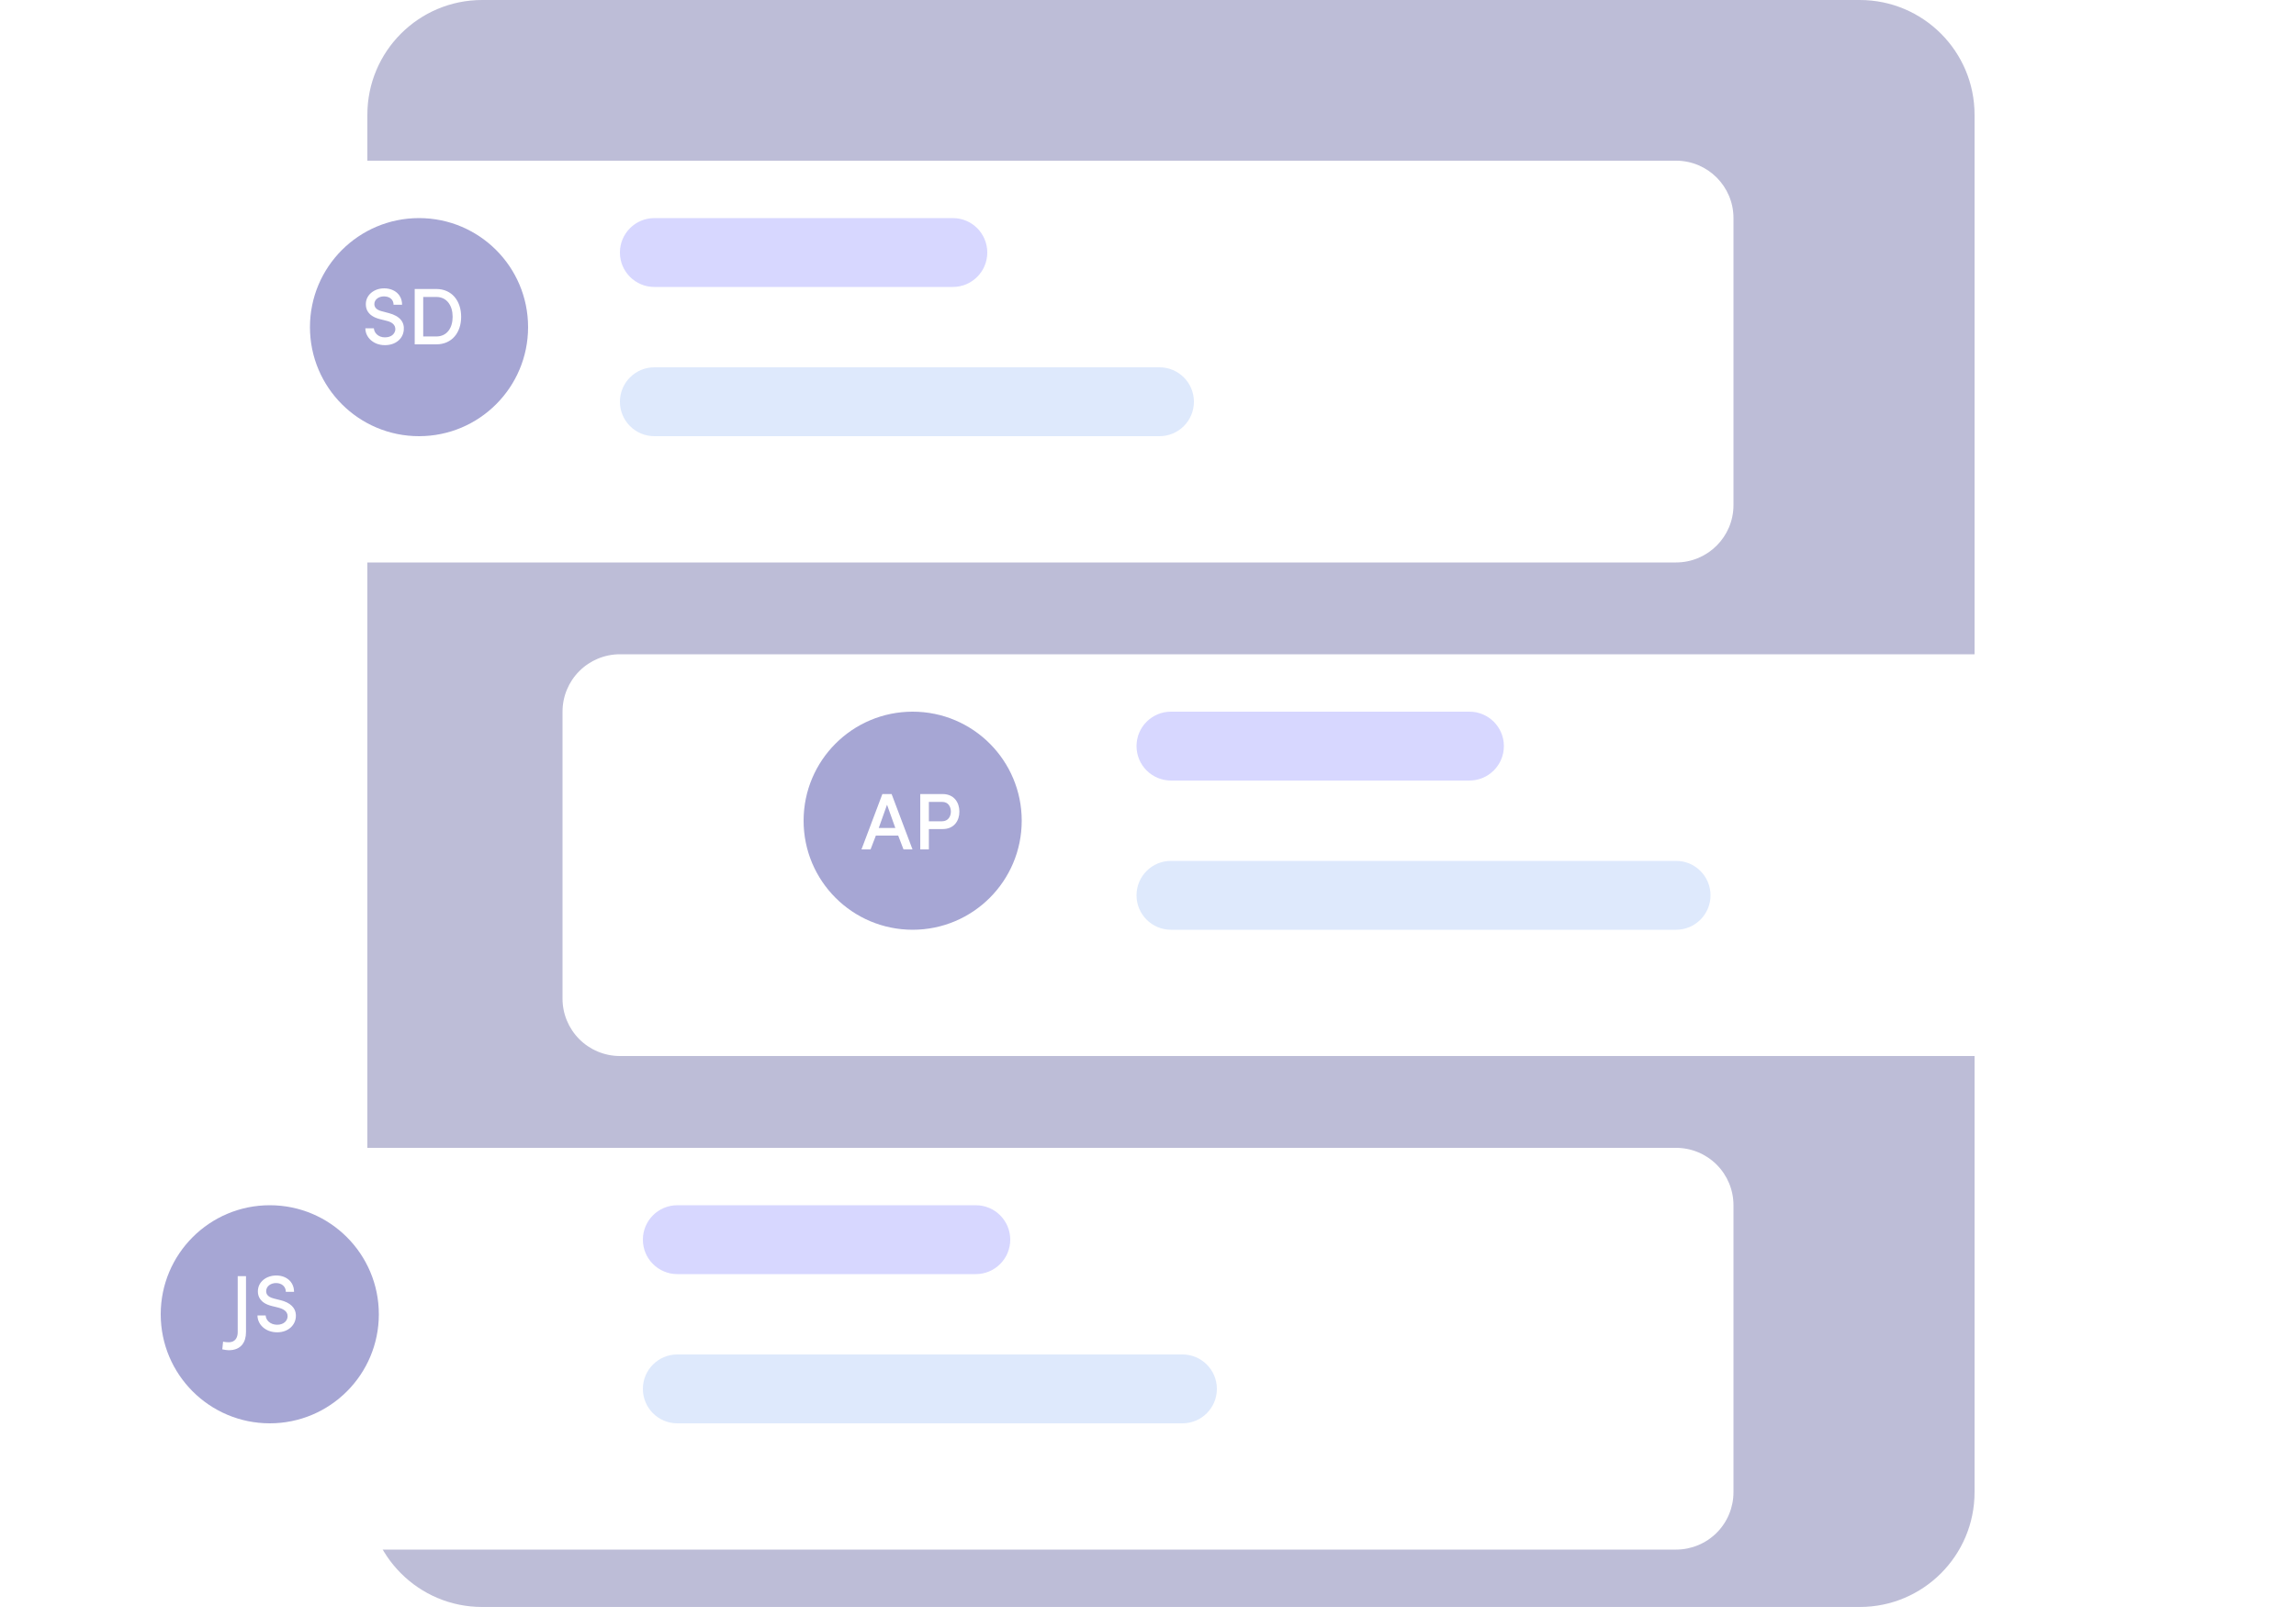 <svg width="200" height="141" viewBox="0 0 200 141" fill="none" xmlns="http://www.w3.org/2000/svg">
<path d="M162 0H42C36.477 0 32 4.477 32 10V130C32 135.523 36.477 140 42 140H162C167.523 140 172 135.523 172 130V10C172 4.477 167.523 0 162 0Z" fill="#BDBDD7"/>
<g filter="url(#filter0_d_139_1265)">
<path d="M54 54H189C190.326 54 191.598 54.527 192.536 55.465C193.473 56.402 194 57.674 194 59V84C194 85.326 193.473 86.598 192.536 87.535C191.598 88.473 190.326 89 189 89H54C52.674 89 51.402 88.473 50.465 87.535C49.527 86.598 49 85.326 49 84V59C49 57.674 49.527 56.402 50.465 55.465C51.402 54.527 52.674 54 54 54V54Z" fill="white"/>
</g>
<path d="M128 62H102C100.343 62 99 63.343 99 65C99 66.657 100.343 68 102 68H128C129.657 68 131 66.657 131 65C131 63.343 129.657 62 128 62Z" fill="#D7D7FF"/>
<path d="M146 75H102C100.343 75 99 76.343 99 78C99 79.657 100.343 81 102 81H146C147.657 81 149 79.657 149 78C149 76.343 147.657 75 146 75Z" fill="#DEE9FC"/>
<path d="M79.5 81C84.747 81 89 76.747 89 71.5C89 66.253 84.747 62 79.5 62C74.253 62 70 66.253 70 71.5C70 76.747 74.253 81 79.5 81Z" fill="#A6A6D4"/>
<path d="M78.703 74H79.487L77.667 69.177H76.862L75.042 74H75.833L76.295 72.796H78.241L78.703 74ZM77.268 70.108L77.989 72.131H76.547L77.268 70.108ZM82.087 69.863C82.612 69.863 82.829 70.304 82.829 70.71C82.829 71.123 82.591 71.55 82.059 71.55H80.911V69.863H82.087ZM80.162 74H80.911V72.229H82.101C83.137 72.229 83.571 71.473 83.571 70.71C83.571 69.947 83.137 69.177 82.101 69.177H80.162V74Z" fill="white"/>
<g filter="url(#filter1_d_139_1265)">
<path d="M11 97H146C147.326 97 148.598 97.527 149.536 98.465C150.473 99.402 151 100.674 151 102V127C151 128.326 150.473 129.598 149.536 130.536C148.598 131.473 147.326 132 146 132H11C9.674 132 8.402 131.473 7.464 130.536C6.527 129.598 6 128.326 6 127V102C6 100.674 6.527 99.402 7.464 98.465C8.402 97.527 9.674 97 11 97V97Z" fill="white"/>
</g>
<path d="M85 105H59C57.343 105 56 106.343 56 108C56 109.657 57.343 111 59 111H85C86.657 111 88 109.657 88 108C88 106.343 86.657 105 85 105Z" fill="#D7D7FF"/>
<path d="M103 118H59C57.343 118 56 119.343 56 121C56 122.657 57.343 124 59 124H103C104.657 124 106 122.657 106 121C106 119.343 104.657 118 103 118Z" fill="#DEE9FC"/>
<path d="M23.5 124C28.747 124 33 119.747 33 114.5C33 109.253 28.747 105 23.5 105C18.253 105 14 109.253 14 114.5C14 119.747 18.253 124 23.5 124Z" fill="#A6A6D4"/>
<path d="M19.923 117.631C21.015 117.631 21.428 116.91 21.428 116.056V111.177H20.707V116.056C20.707 116.532 20.49 116.938 19.923 116.938C19.867 116.938 19.552 116.924 19.433 116.882L19.363 117.554C19.545 117.596 19.79 117.631 19.923 117.631ZM24.143 116.07C25.116 116.07 25.774 115.433 25.774 114.628C25.774 113.921 25.263 113.48 24.451 113.277L23.842 113.123C23.233 112.969 23.184 112.647 23.184 112.493C23.184 112.052 23.59 111.779 24.045 111.779C24.542 111.779 24.899 112.087 24.899 112.542H25.613C25.613 111.667 24.934 111.121 24.066 111.121C23.212 111.121 22.463 111.66 22.463 112.507C22.463 112.906 22.631 113.515 23.66 113.774L24.276 113.928C24.668 114.033 25.053 114.236 25.053 114.663C25.053 115.062 24.717 115.412 24.143 115.412C23.541 115.412 23.156 115.013 23.142 114.6H22.428C22.428 115.377 23.114 116.07 24.143 116.07Z" fill="white"/>
<g filter="url(#filter2_d_139_1265)">
<path d="M146 11H11C8.239 11 6 13.239 6 16V41C6 43.761 8.239 46 11 46H146C148.761 46 151 43.761 151 41V16C151 13.239 148.761 11 146 11Z" fill="white"/>
</g>
<path d="M83 19H57C55.343 19 54 20.343 54 22C54 23.657 55.343 25 57 25H83C84.657 25 86 23.657 86 22C86 20.343 84.657 19 83 19Z" fill="#D7D7FF"/>
<path d="M101 32H57C55.343 32 54 33.343 54 35C54 36.657 55.343 38 57 38H101C102.657 38 104 36.657 104 35C104 33.343 102.657 32 101 32Z" fill="#DEE9FC"/>
<path d="M36.5 38C41.747 38 46 33.747 46 28.5C46 23.253 41.747 19 36.5 19C31.253 19 27 23.253 27 28.5C27 33.747 31.253 38 36.5 38Z" fill="#A6A6D4"/>
<path d="M31.825 28.6C31.825 29.384 32.525 30.07 33.526 30.07C34.443 30.07 35.094 29.531 35.171 28.775C35.248 28.075 34.849 27.536 33.869 27.277L33.253 27.116C32.679 26.969 32.609 26.675 32.609 26.486C32.609 26.094 32.994 25.821 33.442 25.821C33.946 25.821 34.282 26.101 34.282 26.549H35.024C35.024 25.667 34.352 25.121 33.456 25.121C32.609 25.121 31.867 25.674 31.867 26.5C31.867 26.927 32.028 27.515 33.064 27.795L33.673 27.949C34.121 28.054 34.464 28.285 34.436 28.733C34.387 29.09 34.093 29.391 33.526 29.391C32.945 29.391 32.588 28.992 32.567 28.6H31.825ZM36.866 25.87H38C38.945 25.87 39.428 26.647 39.428 27.599C39.428 28.558 38.945 29.314 38 29.314H36.866V25.87ZM38 30C39.372 30 40.17 28.971 40.17 27.599C40.17 26.227 39.372 25.177 38 25.177H36.124V30H38Z" fill="white"/>
<defs>
<filter id="filter0_d_139_1265" x="43" y="51" width="157" height="47" filterUnits="userSpaceOnUse" color-interpolation-filters="sRGB">
<feFlood flood-opacity="0" result="BackgroundImageFix"/>
<feColorMatrix in="SourceAlpha" type="matrix" values="0 0 0 0 0 0 0 0 0 0 0 0 0 0 0 0 0 0 127 0" result="hardAlpha"/>
<feOffset dy="3"/>
<feGaussianBlur stdDeviation="3"/>
<feColorMatrix type="matrix" values="0 0 0 0 0 0 0 0 0 0 0 0 0 0 0 0 0 0 0.04 0"/>
<feBlend mode="normal" in2="BackgroundImageFix" result="effect1_dropShadow_139_1265"/>
<feBlend mode="normal" in="SourceGraphic" in2="effect1_dropShadow_139_1265" result="shape"/>
</filter>
<filter id="filter1_d_139_1265" x="0" y="94" width="157" height="47" filterUnits="userSpaceOnUse" color-interpolation-filters="sRGB">
<feFlood flood-opacity="0" result="BackgroundImageFix"/>
<feColorMatrix in="SourceAlpha" type="matrix" values="0 0 0 0 0 0 0 0 0 0 0 0 0 0 0 0 0 0 127 0" result="hardAlpha"/>
<feOffset dy="3"/>
<feGaussianBlur stdDeviation="3"/>
<feColorMatrix type="matrix" values="0 0 0 0 0 0 0 0 0 0 0 0 0 0 0 0 0 0 0.04 0"/>
<feBlend mode="normal" in2="BackgroundImageFix" result="effect1_dropShadow_139_1265"/>
<feBlend mode="normal" in="SourceGraphic" in2="effect1_dropShadow_139_1265" result="shape"/>
</filter>
<filter id="filter2_d_139_1265" x="0" y="8" width="157" height="47" filterUnits="userSpaceOnUse" color-interpolation-filters="sRGB">
<feFlood flood-opacity="0" result="BackgroundImageFix"/>
<feColorMatrix in="SourceAlpha" type="matrix" values="0 0 0 0 0 0 0 0 0 0 0 0 0 0 0 0 0 0 127 0" result="hardAlpha"/>
<feOffset dy="3"/>
<feGaussianBlur stdDeviation="3"/>
<feColorMatrix type="matrix" values="0 0 0 0 0 0 0 0 0 0 0 0 0 0 0 0 0 0 0.04 0"/>
<feBlend mode="normal" in2="BackgroundImageFix" result="effect1_dropShadow_139_1265"/>
<feBlend mode="normal" in="SourceGraphic" in2="effect1_dropShadow_139_1265" result="shape"/>
</filter>
</defs>
</svg>
